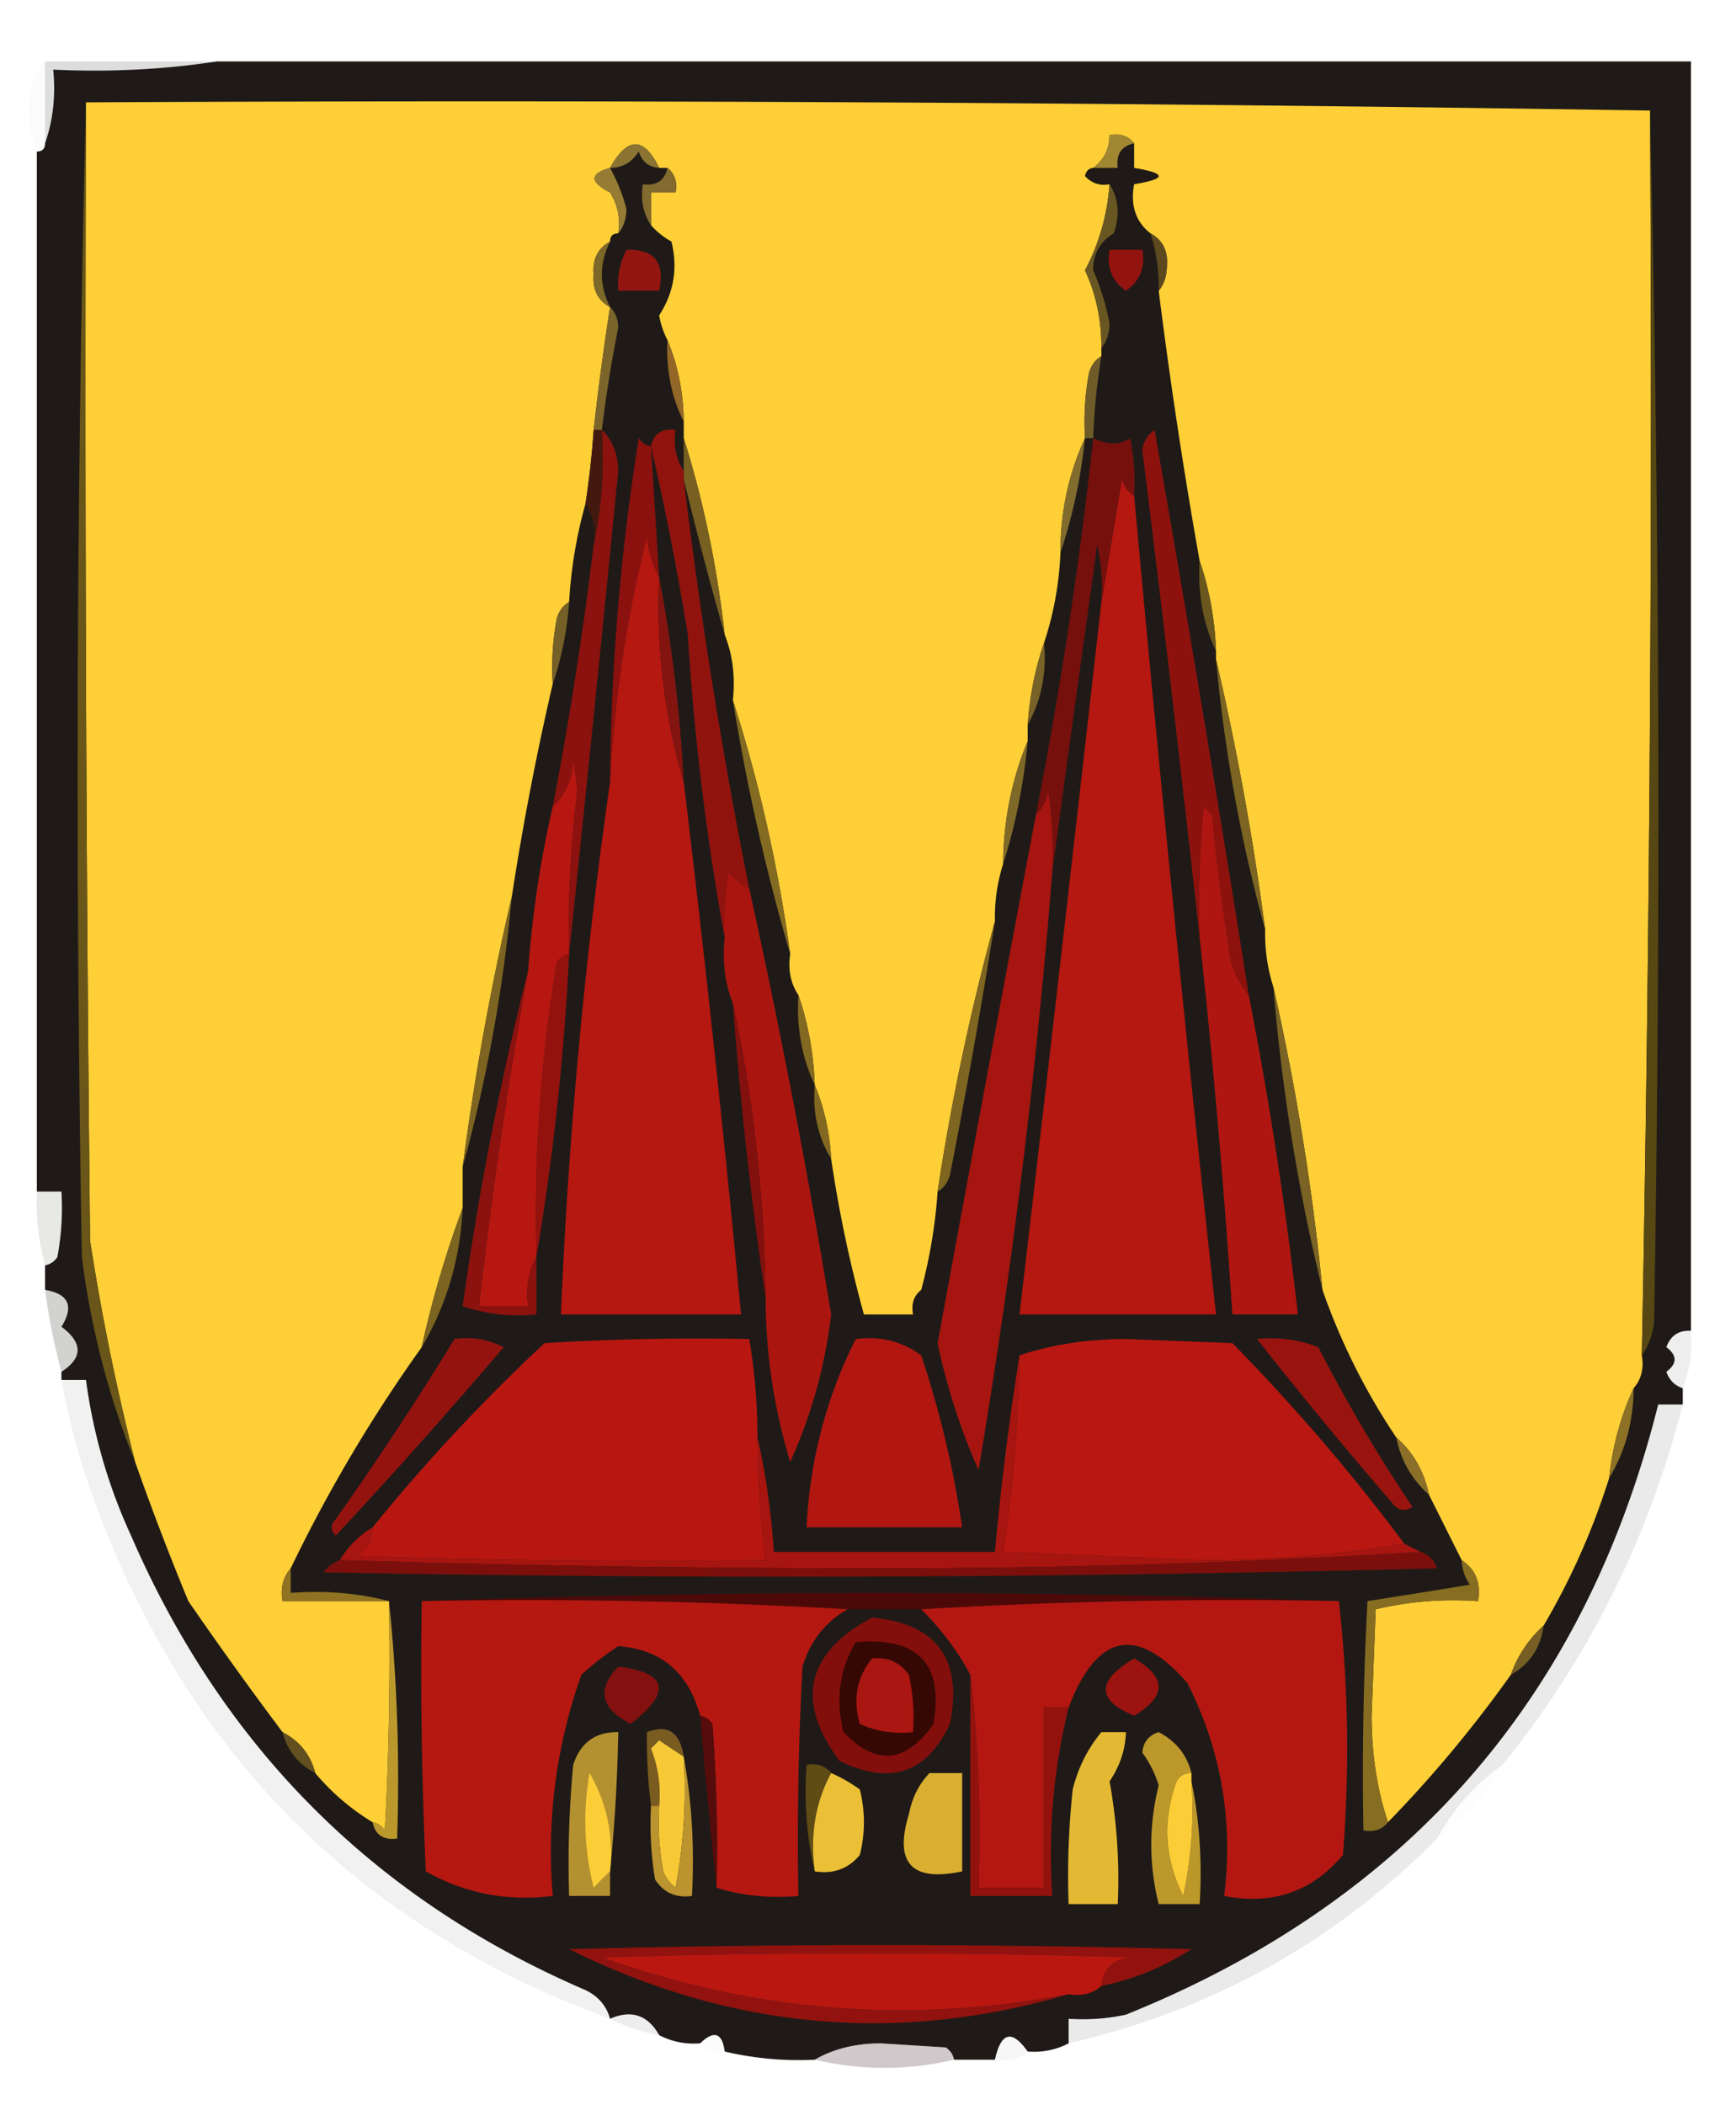 <svg xmlns="http://www.w3.org/2000/svg" width="212" height="257" style="shape-rendering:geometricPrecision;text-rendering:geometricPrecision;image-rendering:optimizeQuality;fill-rule:evenodd;clip-rule:evenodd"><path style="opacity:.169" fill="#363738" d="M5.5 7.5h21c-6.479.99-13.146 1.324-20 1 .31 3.213-.023 6.213-1 9v-10z"/><path style="opacity:.917" fill="#0b0603" d="M26.5 7.5h180v155c-1.495-.085-2.495.581-3 2 1.333 1 1.333 2 0 3 .355 1.022 1.022 1.689 2 2v2h-3c-8.958 35.799-30.625 60.633-65 74.5-2.31.497-4.643.663-7 .5v3c-1.542.801-3.208 1.134-5 1-1.923-2.718-3.256-2.384-4 1h-5c-.111-.617-.444-1.117-1-1.5l-8-.5c-3.09.022-5.757.688-8 2-3.734.177-7.4-.156-11-1-.304-2.296-1.304-2.629-3-1-1.791.134-3.458-.199-5-1-1.403-2.468-3.403-3.134-6-2-.437-1.574-1.437-2.741-3-3.5-25.767-11.1-44.267-29.6-55.5-55.5a66.202 66.202 0 0 1-5.5-19h-3v-1c2.624-1.698 2.624-3.531 0-5.5 1.556-2.501.89-4.001-2-4.5v-3c.617-.111 1.117-.444 1.5-1 .497-2.646.664-5.313.5-8h-3v-127c.667 0 1-.333 1-1 .977-2.787 1.31-5.787 1-9 6.854.324 13.521-.01 20-1z"/><path style="opacity:.063" fill="#c6c7c5" d="M5.5 7.5v10c0 .667-.333 1-1 1-.661-1.634-.994-3.467-1-5.5.046-2.295.713-4.129 2-5.5z"/><path style="opacity:1" fill="#fecf37" d="M10.5 12.5c63.835-.332 127.502 0 191 1 .306 50.683-.028 101.35-1 152 .268 1.599-.066 2.932-1 4-1.574 3.407-2.574 7.073-3 11a86.95 86.95 0 0 1-8 18c-1.826 1.647-3.16 3.647-4 6a152.05 152.05 0 0 1-15 18c-1.325-3.945-1.992-8.278-2-13l.5-13c4.066-.964 8.233-1.297 12.5-1 .38-2.198-.287-3.865-2-5l-4-8c-.579-2.831-1.912-5.164-4-7a78.852 78.852 0 0 1-9-18 302.045 302.045 0 0 0-6-37 21.435 21.435 0 0 1-1-7 339.89 339.89 0 0 0-6-33v-1c-.146-3.888-.813-7.554-2-11a654.998 654.998 0 0 1-5-33c.647-.774.98-1.774 1-3 .16-1.855-.507-3.188-2-4-1.808-1.418-2.475-3.418-2-6 4-.667 4-1.333 0-2v-3c-.709-.904-1.709-1.237-3-1-.027 1.7-.694 3.033-2 4-.543.06-.876.393-1 1 .825.886 1.825 1.219 3 1-.276 3.749-1.276 7.249-3 10.5 1.359 2.958 2.026 6.124 2 9.5v1c-.722.417-1.222 1.084-1.5 2a32.462 32.462 0 0 0-.5 8c-2.002 4.333-3.002 9-3 14a40.103 40.103 0 0 1-2 11c-1.081 3.127-1.747 6.46-2 10v2c-1.951 4.683-2.951 9.684-3 15a21.435 21.435 0 0 0-1 7 289.086 289.086 0 0 0-7 33 63.084 63.084 0 0 1-2 12c-.904.709-1.237 1.709-1 3h-6a158.751 158.751 0 0 1-4-19c-.176-3.227-.843-6.227-2-9-.146-3.887-.813-7.554-2-11-.951-1.419-1.284-3.085-1-5-1.463-10.665-3.796-20.998-7-31 .306-2.885-.027-5.552-1-8-.92-8.276-2.588-16.276-5-24v-2c-.049-3.578-.715-6.911-2-10a10.028 10.028 0 0 1-1-3c1.791-2.748 2.291-5.748 1.5-9-.995-.566-1.828-1.233-2.5-2v-4h3c.237-1.291-.096-2.291-1-3h-1c-1.873-3.836-3.873-3.836-6 0-2.512.716-2.512 1.716 0 3 .952 1.545 1.285 3.212 1 5-.667 0-1 .333-1 1-1.493.812-2.16 2.145-2 4-.16 1.855.507 3.188 2 4a348.36 348.36 0 0 0-2 15 104.613 104.613 0 0 1-1 9 56.43 56.43 0 0 0-2 12c-.722.418-1.222 1.084-1.5 2a32.437 32.437 0 0 0-.5 8 349.752 349.752 0 0 0-5 26 340.082 340.082 0 0 0-6 33v5a127.171 127.171 0 0 0-5 17 181.804 181.804 0 0 0-16 27c-.934 1.068-1.268 2.401-1 4h13c.166 9.339 0 18.673-.5 28-.383-.556-.883-.889-1.5-1a28.06 28.06 0 0 1-7-6c-.58-2.249-1.913-3.915-4-5a487.382 487.382 0 0 1-11.5-16 342.606 342.606 0 0 1-6.5-17 287.822 287.822 0 0 1-5.5-27 9660.2 9660.2 0 0 1-.5-139z"/><path style="opacity:1" fill="#6a5618" d="M10.5 12.5a9660.2 9660.2 0 0 0 .5 139 287.822 287.822 0 0 0 5.5 27c-3.22-7.919-5.388-16.252-6.5-25-.832-47.168-.665-94.168.5-141z"/><path style="opacity:1" fill="#574713" d="M201.5 13.5a3654.495 3654.495 0 0 1 .5 148c-.21 1.558-.71 2.891-1.5 4a6025.687 6025.687 0 0 0 1-152z"/><path style="opacity:1" fill="#a28733" d="M138.5 17.5c-1.548.321-2.215 1.321-2 3h-3c1.306-.967 1.973-2.3 2-4 1.291-.237 2.291.096 3 1z"/><path style="opacity:1" fill="#8b7432" d="M80.5 20.5c-1.25-.077-2.083-.744-2.5-2-.816 1.323-1.983 1.99-3.5 2 2.127-3.836 4.127-3.836 6 0z"/><path style="opacity:1" fill="#957b34" d="M74.5 20.5a22.211 22.211 0 0 1 2 5c-.02 1.226-.353 2.226-1 3 .285-1.788-.048-3.455-1-5-2.512-1.284-2.512-2.284 0-3z"/><path style="opacity:1" fill="#836a2f" d="M81.5 20.5c.904.709 1.237 1.709 1 3h-3v4c-.951-1.419-1.284-3.085-1-5 1.679.215 2.679-.452 3-2z"/><path style="opacity:1" fill="#921510" d="M76.5 30.5c3.41-.116 4.744 1.55 4 5h-5c-.134-1.791.2-3.458 1-5z"/><path style="opacity:1" fill="#695723" d="M135.5 22.5c1.122 1.788 1.289 3.788.5 6-1.698 1.029-2.532 2.529-2.5 4.5a30.76 30.76 0 0 1 2 6.5c-.02 1.226-.353 2.226-1 3 .026-3.376-.641-6.542-2-9.5 1.724-3.251 2.724-6.751 3-10.5z"/><path style="opacity:1" fill="#93130f" d="M135.5 30.5h4c.384 2.165-.283 3.831-2 5-1.717-1.169-2.384-2.835-2-5z"/><path style="opacity:1" fill="#5e491f" d="M140.5 28.5c1.493.812 2.16 2.145 2 4-.02 1.226-.353 2.226-1 3a21.434 21.434 0 0 0-1-7z"/><path style="opacity:1" fill="#7c6828" d="M74.5 29.5c-1.333 2.667-1.333 5.333 0 8-1.493-.812-2.16-2.145-2-4-.16-1.855.507-3.188 2-4z"/><path style="opacity:1" fill="#7b652b" d="M74.5 37.5c.639.597.972 1.43 1 2.5a162.38 162.38 0 0 0-2 12.5h-1a348.36 348.36 0 0 1 2-15z"/><path style="opacity:1" fill="#6f5c29" d="M134.5 43.5a76.923 76.923 0 0 0-1 10h-1a32.462 32.462 0 0 1 .5-8c.278-.916.778-1.583 1.5-2z"/><path style="opacity:1" fill="#926727" d="M81.5 41.5c1.285 3.089 1.951 6.422 2 10-1.511-3.044-2.178-6.378-2-10z"/><path style="opacity:1" fill="#43190f" d="M72.5 52.5h1c.32 4.863-.014 9.53-1 14 .284-1.915-.049-3.581-1-5 .463-2.982.796-5.982 1-9z"/><path style="opacity:1" fill="#816c2d" d="M132.5 53.5c-.51 4.891-1.51 9.558-3 14-.002-5 .998-9.667 3-14z"/><path style="opacity:1" fill="#8a110e" d="m79.5 54.5 1 16c-.802-1.452-1.302-3.118-1.5-5-2.488 9.99-3.988 19.99-4.5 30 .103-14.09 1.27-28.09 3.5-42 .383.556.883.89 1.5 1z"/><path style="opacity:1" fill="#786022" d="M83.5 53.5c2.412 7.724 4.08 15.724 5 24a488.806 488.806 0 0 1-5-19v-5z"/><path style="opacity:1" fill="#b51711" d="M80.5 70.5c-.367 8.633.633 16.966 3 25a2547.452 2547.452 0 0 1 7 65h-22a649.092 649.092 0 0 1 6-65c.512-10.01 2.012-20.01 4.5-30 .198 1.882.698 3.548 1.5 5zM138.5 60.5a5589.924 5589.924 0 0 0 10 100h-24c3.4-29.003 6.733-58.003 10-87 .828-4.857 1.662-9.857 2.5-15 .278.916.778 1.583 1.5 2z"/><path style="opacity:1" fill="#75100d" d="M138.5 60.5c-.722-.417-1.222-1.084-1.5-2a2077.968 2077.968 0 0 1-2.5 15 24.935 24.935 0 0 0-.5-7 9164.656 9164.656 0 0 0-5.5 40 50.464 50.464 0 0 0-.5-10c-.232 1.237-.732 2.237-1.5 3a545.052 545.052 0 0 0 7-46c1.812.848 3.312.848 4.5 0 .497 2.31.663 4.643.5 7z"/><path style="opacity:1" fill="#6a571e" d="M146.5 68.5c1.187 3.446 1.854 7.112 2 11-1.582-3.376-2.249-7.042-2-11z"/><path style="opacity:1" fill="#756028" d="M69.5 73.5c-.253 3.54-.92 6.873-2 10a32.437 32.437 0 0 1 .5-8c.278-.916.778-1.582 1.5-2z"/><path style="opacity:1" fill="#83140f" d="M80.5 70.5c1.557 8.128 2.557 16.461 3 25-2.367-8.034-3.367-16.367-3-25z"/><path style="opacity:1" fill="#776227" d="M127.5 78.5c.341 3.66-.325 6.993-2 10 .253-3.54.919-6.873 2-10z"/><path style="opacity:1" fill="#8b120e" d="M73.5 52.5c1.277 1.194 1.944 2.86 2 5a9599.246 9599.246 0 0 1-6 59 134.108 134.108 0 0 1 1-20l-.5-4c-.037 2.474-.87 4.474-2.5 6a463.372 463.372 0 0 0 5-32c.986-4.47 1.32-9.137 1-14z"/><path style="opacity:1" fill="#8d120e" d="M152.5 121.5c-1.427-1.648-2.26-3.648-2.5-6a294.505 294.505 0 0 1-2-16l-1-1a128.507 128.507 0 0 0-.5 16 4173.672 4173.672 0 0 0-7-59.5c.13-1.059.63-1.892 1.5-2.5a4158.634 4158.634 0 0 1 11.5 69z"/><path style="opacity:1" fill="#7f6928" d="M125.5 90.5c-.478 5.227-1.478 10.227-3 15 .049-5.316 1.049-10.317 3-15z"/><path style="opacity:1" fill="#91130e" d="M83.5 57.5v1a647.452 647.452 0 0 0 8 50c-.958-.453-1.792-1.119-2.5-2a32.438 32.438 0 0 0-.5 8 311.754 311.754 0 0 1-4.5-37 366.176 366.176 0 0 0-4.5-23c.321-1.548 1.321-2.215 3-2-.284 1.915.049 3.581 1 5z"/><path style="opacity:1" fill="#b71711" d="M69.5 116.5c-.617.111-1.117.444-1.5 1a192.115 192.115 0 0 0-2.5 36c-.961 1.765-1.295 3.765-1 6h-6a612.704 612.704 0 0 1 6-41 130.442 130.442 0 0 1 3-20c1.63-1.526 2.463-3.526 2.5-6l.5 4a134.108 134.108 0 0 0-1 20z"/><path style="opacity:1" fill="#7c6522" d="M148.5 80.5a339.89 339.89 0 0 1 6 33c-2.952-10.701-4.952-21.701-6-33z"/><path style="opacity:1" fill="#836b22" d="M89.5 85.5c3.204 10.002 5.537 20.335 7 31a255.358 255.358 0 0 1-7-31z"/><path style="opacity:1" fill="#b01611" d="M152.5 121.5a498.688 498.688 0 0 1 6 39h-8a1074.233 1074.233 0 0 0-4-46c-.166-5.344.001-10.677.5-16l1 1a294.505 294.505 0 0 0 2 16c.24 2.352 1.073 4.352 2.5 6z"/><path style="opacity:1" fill="#ab1510" d="M91.5 108.5a965.31 965.31 0 0 1 10 52c-.741 6.302-2.408 12.302-5 18a68.96 68.96 0 0 1-3-20c-.138-12.267-1.47-24.267-4-36-.973-2.448-1.306-5.115-1-8a32.438 32.438 0 0 1 .5-8c.708.881 1.542 1.547 2.5 2z"/><path style="opacity:1" fill="#82100d" d="M89.5 122.5c2.53 11.733 3.862 23.733 4 36a485.123 485.123 0 0 1-4-36z"/><path style="opacity:1" fill="#836821" d="M97.5 121.5c1.187 3.446 1.854 7.113 2 11-1.582-3.376-2.249-7.042-2-11z"/><path style="opacity:1" fill="#a61510" d="M128.5 106.5a838.894 838.894 0 0 1-9 73 77.176 77.176 0 0 1-5-15.5c3.952-21.548 7.952-43.048 12-64.5.768-.763 1.268-1.763 1.5-3 .498 3.317.665 6.65.5 10z"/><path style="opacity:1" fill="#7d6521" d="M62.5 109.5c-1.047 11.296-3.047 22.296-6 33 1.48-11.22 3.48-22.22 6-33z"/><path style="opacity:1" fill="#94120e" d="M69.5 116.5a314.14 314.14 0 0 1-4 37 192.115 192.115 0 0 1 2.5-36c.383-.556.883-.889 1.5-1z"/><path style="opacity:1" fill="#7e6621" d="M121.5 112.5a839.794 839.794 0 0 1-5.5 31c-.278.916-.778 1.582-1.5 2a289.086 289.086 0 0 1 7-33z"/><path style="opacity:1" fill="#826821" d="M99.5 132.5c1.157 2.773 1.824 5.773 2 9-1.618-2.671-2.285-5.671-2-9z"/><path style="opacity:1" fill="#7a6324" d="M155.5 120.5a302.045 302.045 0 0 1 6 37c-2.953-12.054-4.953-24.387-6-37z"/><path style="opacity:.165" fill="#777665" d="M4.5 145.5h3a32.438 32.438 0 0 1-.5 8c-.383.556-.883.889-1.5 1a29.223 29.223 0 0 1-1-9z"/><path style="opacity:1" fill="#8b120e" d="M64.5 118.5a612.704 612.704 0 0 0-6 41h6c-.295-2.235.039-4.235 1-6v7a21.128 21.128 0 0 1-9-1 379.272 379.272 0 0 1 8-41z"/><path style="opacity:1" fill="#7c6520" d="M56.5 147.5c-.294 6.187-1.96 11.853-5 17a127.171 127.171 0 0 1 5-17z"/><path style="opacity:1" fill="#997b32" d="M112.5 157.5v4c-2.559.302-4.893-.032-7-1 2.107.968 4.441 1.302 7 1v-4z"/><path style="opacity:.278" fill="#5f5e57" d="M5.5 157.5c2.89.499 3.556 1.999 2 4.5 2.624 1.969 2.624 3.802 0 5.5a78.418 78.418 0 0 1-2-10z"/><path style="opacity:1" fill="#b81711" d="M92.5 175.5c.003 5.027.336 10.027 1 15-16.67.167-33.337 0-50-.5 1.323-.816 1.99-1.983 2-3.5a222.037 222.037 0 0 1 21-22.5 313 313 0 0 1 25-.5 73.248 73.248 0 0 1 1 12z"/><path style="opacity:1" fill="#b91711" d="M171.5 188.5c-7.805 1.331-15.972 1.998-24.5 2l-24.5-1a174.828 174.828 0 0 0 2-24c3.945-1.325 8.278-1.992 13-2l13 .5c7.636 7.789 14.636 15.956 21 24.5z"/><path style="opacity:1" fill="#b11611" d="M104.5 163.5c2.982-.396 5.649.271 8 2a121.71 121.71 0 0 1 5 21h-19c.388-8.15 2.388-15.817 6-23z"/><path style="opacity:.092" fill="#414446" d="M206.5 162.5c.202 2.45-.131 4.783-1 7-.978-.311-1.645-.978-2-2 1.333-1 1.333-2 0-3 .505-1.419 1.505-2.085 3-2z"/><path style="opacity:1" fill="#95130f" d="M55.5 163.5a9.86 9.86 0 0 1 6 1 666.83 666.83 0 0 1-20.5 23c-.667-.667-.667-1.333 0-2a392.576 392.576 0 0 0 14.5-22z"/><path style="opacity:1" fill="#99130f" d="M153.5 163.5c2.619-.268 5.119.065 7.5 1a189.534 189.534 0 0 0 11.5 19.5c-.949.617-1.782.451-2.5-.5a577.345 577.345 0 0 1-16.5-20z"/><path style="opacity:1" fill="#8c7126" d="M199.5 169.5c-.017 4.034-1.017 7.701-3 11 .426-3.927 1.426-7.593 3-11z"/><path style="opacity:1" fill="#8b6f29" d="M170.5 175.5c2.088 1.836 3.421 4.169 4 7-2.088-1.836-3.421-4.169-4-7z"/><path style="opacity:.153" fill="#79787c" d="M205.5 171.5c-4.185 16.369-11.518 31.036-22 44-3.351 2.354-6.018 5.354-8 9-12.521 12.633-27.521 20.966-45 25v-3c2.357.163 4.69-.003 7-.5 34.375-13.867 56.042-38.701 65-74.5h3z"/><path style="opacity:1" fill="#a71510" d="M124.5 165.5a174.828 174.828 0 0 1-2 24l24.5 1c8.528-.002 16.695-.669 24.5-2l2 1c-21.656 1.333-43.656 2-66 2-22.17 0-44.17-.333-66-1 1-1.667 2.333-3 4-4-.01 1.517-.677 2.684-2 3.5 16.663.5 33.33.667 50 .5a113.761 113.761 0 0 1-1-15c1.02 4.48 1.687 9.147 2 14h27a358.522 358.522 0 0 1 3-24z"/><path style="opacity:1" fill="#7c0f0b" d="M173.5 189.5c.978.311 1.645.978 2 2a3083.065 3083.065 0 0 1-136 .5c.544-.717 1.21-1.217 2-1.5 21.83.667 43.83 1 66 1 22.344 0 44.344-.667 66-2z"/><path style="opacity:1" fill="#8f7322" d="M35.5 191.5v3c4.202-.317 8.202.017 12 1h-13c-.268-1.599.066-2.932 1-4z"/><path style="opacity:1" fill="#4d0908" d="M51.5 195.5a1568.892 1568.892 0 0 1 112 0 650.602 650.602 0 0 0-51 1h-9a676.415 676.415 0 0 0-52-1z"/><path style="opacity:1" fill="#b51711" d="M51.5 195.5c17.508-.33 34.841.003 52 1-2.728 1.569-4.562 3.902-5.5 7-.5 9.327-.666 18.661-.5 28-3.542.313-6.875-.021-10-1 .166-6.675 0-13.342-.5-20-.383-.556-.883-.889-1.5-1-1.42-5.265-4.754-8.098-10-8.5a36.005 36.005 0 0 0-4.5 3.5c-3.093 8.727-4.26 17.727-3.5 27-5.56.698-10.727-.302-15.5-3a544.988 544.988 0 0 1-.5-33z"/><path style="opacity:1" fill="#b41711" d="M163.5 195.5c1.159 10.158 1.325 20.492.5 31-3.781 4.49-8.614 6.157-14.5 5 1.123-9.185-.377-17.852-4.5-26-6.189-7.085-11.022-6.085-14.5 3h-3v22h-8c.326-8.849-.007-17.516-1-26-1.555-2.904-3.555-5.57-6-8a650.602 650.602 0 0 1 51-1z"/><path style="opacity:1" fill="#bb982c" d="M47.5 195.5c.994 9.486 1.327 19.152 1 29-1.679.215-2.679-.452-3-2 .617.111 1.117.444 1.5 1 .5-9.327.666-18.661.5-28z"/><path style="opacity:1" fill="#866d21" d="M178.5 190.5c1.713 1.135 2.38 2.802 2 5-4.267-.297-8.434.036-12.5 1l-.5 13c.008 4.722.675 9.055 2 13-.709.904-1.709 1.237-3 1-.166-9.339 0-18.673.5-28 4.121-.639 8.287-1.305 12.5-2a5.576 5.576 0 0 1-1-3z"/><path style="opacity:1" fill="#830f0c" d="M106.5 197.5c7.939.779 11.105 5.112 9.5 13-2.837 6.042-7.337 7.542-13.5 4.5-5.395-7.324-4.062-13.157 4-17.5z"/><path style="opacity:1" fill="#765e24" d="M188.5 198.5c-.345 2.698-1.678 4.698-4 6 .84-2.353 2.174-4.353 4-6z"/><path style="opacity:1" fill="#9c130f" d="M138.5 202.5c3.981 2.293 3.981 4.627 0 7-4.61-1.926-4.61-4.259 0-7z"/><path style="opacity:.098" fill="#7a7776" d="M7.5 168.5h3a66.202 66.202 0 0 0 5.5 19c11.233 25.9 29.733 44.4 55.5 55.5 1.563.759 2.563 1.926 3 3.5-30.229-11.062-51.062-31.728-62.5-62a87.373 87.373 0 0 1-4.5-16z"/><path style="opacity:1" fill="#83110f" d="M75.5 203.5c6.078.759 6.578 3.092 1.5 7-3.659-1.906-4.159-4.24-1.5-7z"/><path style="opacity:1" fill="#360804" d="M104.5 200.5c7.623-.644 10.79 2.689 9.5 10-3.355 4.81-7.021 5.144-11 1-.987-3.975-.487-7.641 1.5-11z"/><path style="opacity:1" fill="#aa1611" d="M106.5 202.5c1.89-.203 3.39.463 4.5 2 .497 2.31.663 4.643.5 7-2.292.256-4.459-.077-6.5-1-.867-3.021-.367-5.688 1.5-8z"/><path style="opacity:1" fill="#625020" d="M34.5 211.5c2.087 1.085 3.42 2.751 4 5-2.087-1.085-3.42-2.751-4-5z"/><path style="opacity:1" fill="#94120e" d="M118.5 204.5c.993 8.484 1.326 17.151 1 26h8v-22h3c-1.853 7.489-2.519 15.156-2 23h-10v-27z"/><path style="opacity:1" fill="#b49130" d="M74.5 228.5v3h-5c-.166-5.344 0-10.677.5-16 .875-2.715 2.708-4.048 5.5-4a206.23 206.23 0 0 1-1 17z"/><path style="opacity:1" fill="#5f4c15" d="M101.5 216.5c-1.923 3.529-2.59 7.529-2 12-.985-4.134-1.318-8.468-1-13 1.291-.237 2.291.096 3 1z"/><path style="opacity:1" fill="#bc982b" d="M145.5 216.5c-.997-.03-1.664.47-2 1.5-1.536 4.668-1.203 9.168 1 13.5a49.87 49.87 0 0 0 1-14c.987 4.805 1.321 9.805 1 15h-5c-1.208-4.833-1.208-9.667 0-14.5a13.487 13.487 0 0 0-2-4c.113-1.28.78-2.113 2-2.5 2.111 1.105 3.445 2.771 4 5z"/><path style="opacity:1" fill="#7a5c21" d="M83.5 214.5a184.223 184.223 0 0 1-3-2l-1 1a15.42 15.42 0 0 1 1 7h-1a65.027 65.027 0 0 1-.5-9c2.552-.987 4.052.013 4.5 3z"/><path style="opacity:1" fill="#fbcd37" d="M145.5 216.5v1a49.87 49.87 0 0 1-1 14c-2.203-4.332-2.536-8.832-1-13.5.336-1.03 1.003-1.53 2-1.5zM74.5 228.5a30.968 30.968 0 0 0-2 2 33.227 33.227 0 0 1-.5-14c2.132 3.708 2.965 7.708 2.5 12z"/><path style="opacity:1" fill="#f7c937" d="M83.5 214.5a64.873 64.873 0 0 1-1 16 4.451 4.451 0 0 1-1.5-2 32.438 32.438 0 0 1-.5-8 15.42 15.42 0 0 0-1-7l1-1c1.018.693 2.018 1.359 3 2z"/><path style="opacity:1" fill="#ebbf36" d="M101.5 216.5a18.473 18.473 0 0 1 3.5 2 16.242 16.242 0 0 1 0 8c-1.401 1.692-3.234 2.359-5.5 2-.59-4.471.077-8.471 2-12z"/><path style="opacity:1" fill="#550c0b" d="M85.5 209.5c.617.111 1.117.444 1.5 1 .5 6.658.666 13.325.5 20a918.362 918.362 0 0 1-2-21z"/><path style="opacity:1" fill="#d8af31" d="M113.5 216.5h4v12c-6.174 1.327-8.341-1.006-6.5-7 .366-1.952 1.199-3.618 2.5-5z"/><path style="opacity:1" fill="#e3b934" d="M134.5 211.5h3c-.079 2.166-.746 4.166-2 6a67.211 67.211 0 0 1 1 15h-6a98.432 98.432 0 0 1 .5-14c.653-2.639 1.82-4.973 3.5-7z"/><path style="opacity:.031" fill="#abacaf" d="M183.5 215.5c-1.93 3.6-4.597 6.6-8 9 1.982-3.646 4.649-6.646 8-9z"/><path style="opacity:1" fill="#bb932f" d="M83.5 214.5c.989 5.475 1.322 11.142 1 17-1.951.273-3.451-.393-4.5-2a40.939 40.939 0 0 1-.5-9h1a32.438 32.438 0 0 0 .5 8 4.451 4.451 0 0 0 1.5 2 64.873 64.873 0 0 0 1-16z"/><path style="opacity:1" fill="#91120e" d="M134.5 242.5c.256-2.276 1.59-3.443 4-3.5a1055.972 1055.972 0 0 0-65 0c18.58 6.682 37.58 8.182 57 4.5-20.908 6.139-41.241 4.306-61-5.5 25.333-.667 50.667-.667 76 0a32.098 32.098 0 0 1-11 4.5z"/><path style="opacity:1" fill="#ba1711" d="M134.5 242.5c-1.068.934-2.401 1.268-4 1-19.42 3.682-38.42 2.182-57-4.5 21.667-.667 43.333-.667 65 0-2.41.057-3.744 1.224-4 3.5z"/><path style="opacity:.122" fill="#757173" d="M80.5 248.5c-2.198-.375-4.198-1.042-6-2 2.597-1.134 4.597-.468 6 2z"/><path style="opacity:.035" fill="#a4949b" d="M88.5 250.5c-1.291.237-2.291-.096-3-1 1.696-1.629 2.696-1.296 3 1z"/><path style="opacity:.333" fill="#755b64" d="M116.5 251.5c-5.667 1.333-11.333 1.333-17 0 2.243-1.312 4.91-1.978 8-2l8 .5c.556.383.889.883 1 1.5z"/><path style="opacity:.047" fill="#6e6169" d="M125.5 250.5c-1.068.934-2.401 1.268-4 1 .744-3.384 2.077-3.718 4-1z"/></svg>